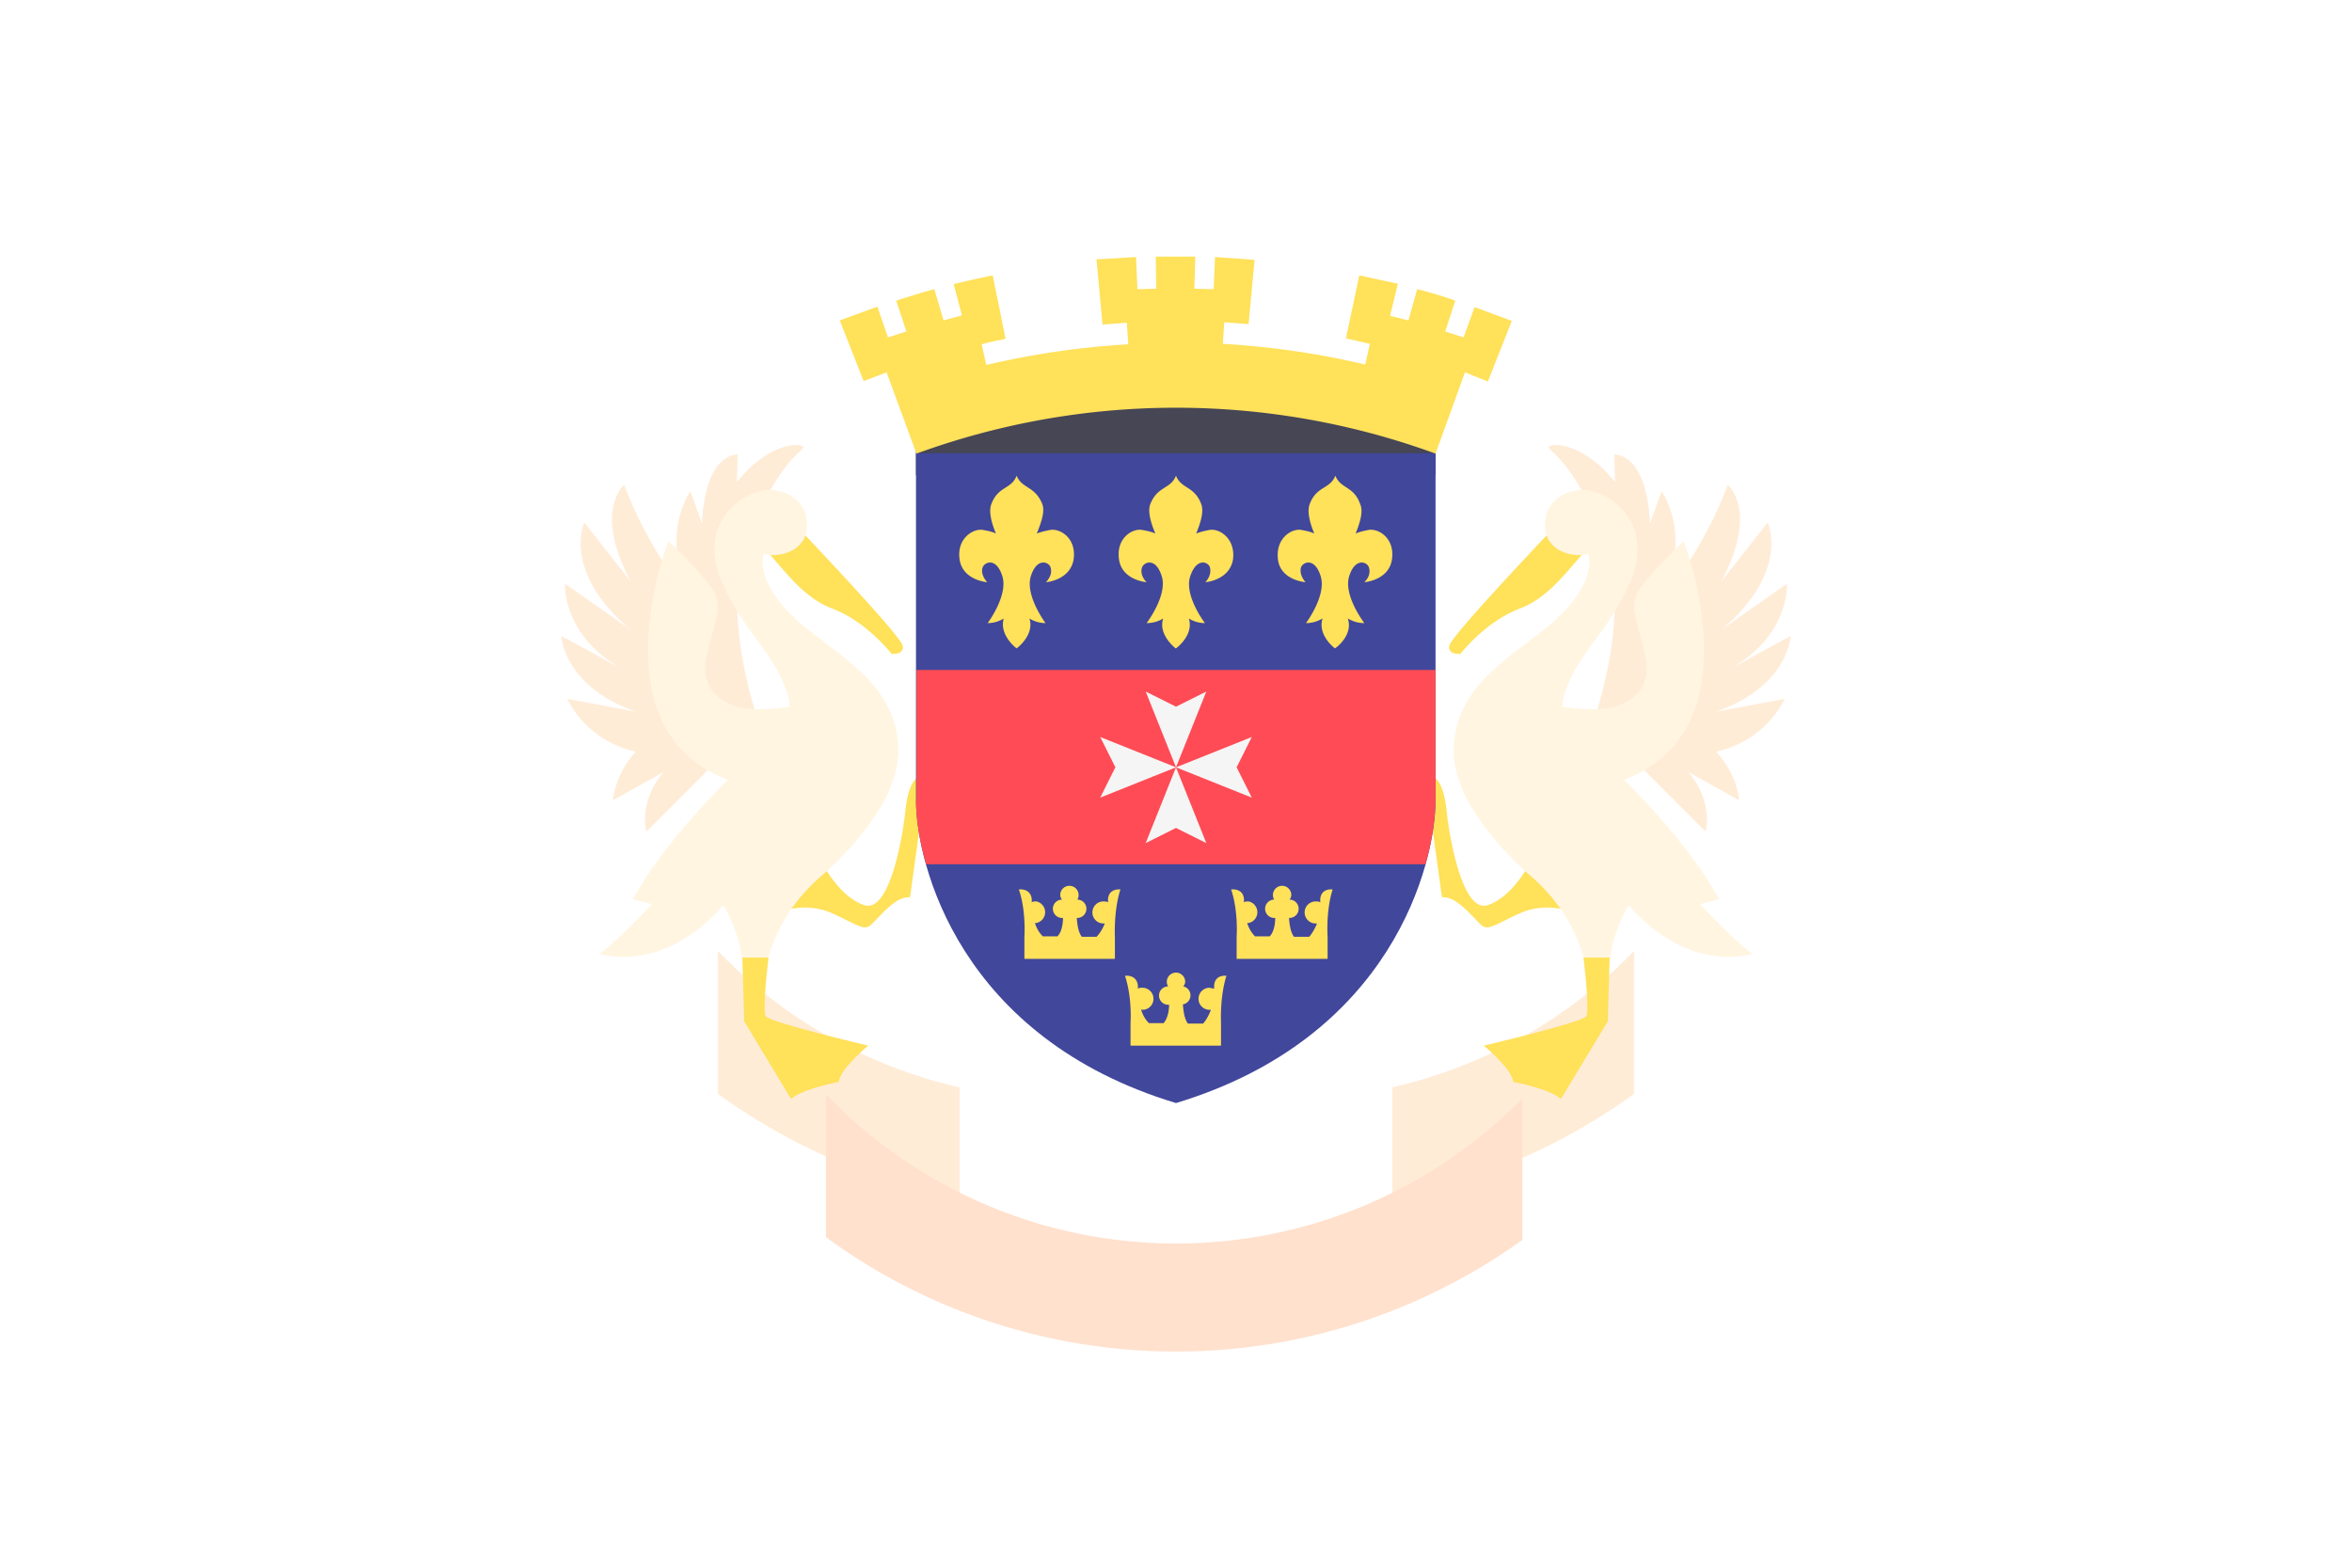 <svg xmlns="http://www.w3.org/2000/svg" viewBox="0 85.333 512 341.333"><rect x="0" y="85.333" width="512" height="341.333" fill="#ffffff"/><g fill="#ffecd7"><path d="M208.9 322.1a106 106 0 01-52.6-29.7v31.1a129 129 0 0052.6 22.6v-24zM303 322.1a106 106 0 0052.7-29.7v31.1a129 129 0 01-52.6 22.6v-24z"/></g><g fill="#ffe15a"><path d="M199.8 254.7c-1 .2-2.3 2.8-2.7 7.1-.4 4.3-3.2 22.6-9 20.6-6-2-9.9-10.6-9.9-10.6l-8.2 12s5.5-2.2 11.2.4 7 4 8.6 2.3c1.6-1.5 5.3-6.2 8.3-5.8l3.3-23.8-1.6-2.2zM167.3 293.8s-1.4 11.4-.6 12.8c.7 1.3 22.3 6.4 22.3 6.4s-6.2 5.1-6.4 7.9c0 0-7.7 1.4-10.4 3.7L162 307.7l-.4-13.9h5.7z"/></g><path d="M160.4 190.3l.2-6s-7-.7-7.8 15l-2.5-7s-5.2 7-2 18.1l-1.4 1s-6.8-9-11-20.5c0 0-6.8 5.4 1.3 20.9l-10-12.7s-5 10.6 10 23.3l-14.2-10s-.8 11.4 12.8 18.8l-13.6-7.4s.4 11 16.3 16.5l-15-2.8s3.8 9 14.9 11.5a19.4 19.4 0 00-5 10.6l11.1-6.2s-5.3 5.5-3.8 13l17.2-17.2-2.3-1.1c13-2.4 10.3-3.4 10.3-3.4s-9.6-24.7-3.2-41.8c6.5-17 12.2-19.4 12.2-20.2 0-.8-7-1.7-14.5 7.6z" fill="#ffecd7"/><path d="M173.7 200.2s22.4 23.5 22.8 25.7c.4 2.1-2.4 1.8-2.4 1.8s-5.5-7.1-13-9.9c-7.4-2.7-12.3-11.3-15.2-13.3-3-2 7.8-4.3 7.8-4.3z" fill="#ffe15a"/><path d="M166.3 205.9c3 1 9.6-.4 9.4-6.5-.2-6-6.3-8.4-10.8-7-4.5 1.3-13 7.6-7.7 19.8 5.3 12.1 13.2 16.6 14.8 27 0 0-7.1 1.1-10.8.2-3.2-.7-8.7-3.3-7.5-10.4 1.2-7 4-11.2 1.6-15-2.4-4-9.8-10.9-9.8-10.9s-16.1 41.2 13 52c0 0-13.8 13.2-20.7 26l4.1 1.1s-7.2 7.9-11.4 10.8c0 0 13.6 4.7 27-10.6 0 0 3.3 5.5 4 11.4h5.8s2-9.4 11-17.3c9-7.8 18.1-19 17.2-29.2-1-12-10-17.4-19.5-24.8-12.6-10-9.7-16.6-9.7-16.6z" fill="#fff5e1"/><g fill="#ffe15a"><path d="M312.2 254.7c1 .2 2.3 2.8 2.7 7.1.4 4.3 3.2 22.6 9 20.6 6-2 9.9-10.6 9.9-10.6l8.2 12s-5.5-2.2-11.2.4-7 4-8.6 2.3c-1.6-1.5-5.3-6.2-8.3-5.8l-3.3-23.8 1.6-2.2zM344.7 293.8s1.4 11.4.6 12.8c-.7 1.3-22.3 6.4-22.3 6.4s6.2 5.1 6.4 7.9c0 0 7.7 1.4 10.4 3.7l10.2-16.9.4-13.9h-5.7z"/></g><path d="M351.6 190.3l-.2-6s7-.7 7.8 15l2.5-7s5.2 7 2 18.1l1.4 1s6.8-9 11-20.5c0 0 6.8 5.4-1.3 20.9l10-12.7s5 10.6-10 23.3l14.2-10s.8 11.4-12.8 18.8l13.6-7.4s-.4 11-16.3 16.5l15-2.8s-3.8 9-14.9 11.5c2.3 2.6 4.5 6 5 10.6l-11.1-6.2s5.3 5.5 3.8 13l-17.2-17.2 2.3-1.1c-13-2.4-10.3-3.4-10.3-3.4s9.6-24.7 3.2-41.8c-6.5-17-12.2-19.4-12.2-20.2 0-.8 7-1.7 14.5 7.6z" fill="#ffecd7"/><path d="M338.3 200.2s-22.4 23.5-22.8 25.7c-.4 2.1 2.4 1.8 2.4 1.8s5.5-7.1 13-9.9c7.4-2.7 12.3-11.3 15.2-13.3s-7.8-4.3-7.8-4.3z" fill="#ffe15a"/><path d="M345.7 205.9c-3 1-9.6-.4-9.4-6.5.2-6 6.3-8.4 10.8-7 4.5 1.3 13 7.6 7.7 19.8s-13.2 16.6-14.8 27c0 0 7.1 1.1 10.8.2 3.2-.7 8.7-3.3 7.5-10.4-1.2-7-4-11.2-1.6-15s9.8-10.9 9.8-10.9 16.1 41.2-13 52c0 0 13.8 13.2 20.7 26l-4.1 1.1s7.2 7.9 11.4 10.8c0 0-13.6 4.7-27-10.6 0 0-3.3 5.5-4 11.4h-5.8s-2-9.4-11-17.3c-9-7.8-18.1-19-17.2-29.2 1-12 10-17.4 19.5-24.8 12.6-10 9.7-16.6 9.7-16.6z" fill="#fff5e1"/><path fill="#464655" d="M199.4 166h113.1v22.8H199.4z"/><path d="M256 184h-56.6v75.5c0 14 9.5 51.8 56.6 66 47-14.2 56.5-52 56.5-66V184H256z" fill="#41479b"/><path d="M199.4 259.5c0 3.5.6 8.4 2.2 14h108.7a54.4 54.4 0 002.2-14v-28.3h-113v28.3z" fill="#ff4b55"/><g fill="#f5f5f5"><path d="M256 252.4l-6.6 16.5 6.6-3.3 6.6 3.3zM256 252.4l6.6-16.5-6.6 3.3-6.6-3.3zM256 252.4l-16.5-6.6 3.3 6.6-3.3 6.6zM256 252.4l16.5 6.6-3.3-6.6 3.3-6.6z"/></g><g fill="#ffe15a"><path d="M263.4 200.7c-1.1.2-2 .4-3 .8 1-2.5 1.7-4.8 1.1-6.4-1.5-4-4.4-3.3-5.5-6.2v-.1.1c-1.2 3-4 2.2-5.6 6.2-.6 1.6.1 4 1.1 6.4-.9-.4-1.8-.6-3-.8-2.2-.3-5.6 2-4.9 6.5s6 4.9 6 4.9c-.8-.8-1.4-2-1-3.2s3-2.3 4.3 1.9c1.3 4.2-3.3 10.2-3.3 10.2 1.6 0 2.8-.5 3.6-1-1.1 3.5 2.5 6.3 2.7 6.5h.1c.3-.2 3.9-3 2.8-6.5.8.5 2 1 3.5 1 0 0-4.6-6-3.2-10.2s4-3.1 4.3-1.9c.3 1.3-.3 2.4-1 3.2 0 0 5.2-.4 6-4.9.6-4.5-2.8-6.8-5-6.5zM298 200.7c-1 .2-2 .4-2.9.8 1-2.5 1.7-4.8 1-6.4-1.4-4-4.3-3.3-5.4-6.2v-.1.1c-1.2 3-4.1 2.2-5.6 6.2-.6 1.6 0 4 1 6.4-.8-.4-1.8-.6-2.9-.8-2.2-.3-5.6 2-5 6.5s6 4.9 6 4.9c-.7-.8-1.3-2-1-3.2.4-1.2 3-2.3 4.3 1.9s-3.2 10.2-3.2 10.2c1.6 0 2.7-.5 3.6-1-1.1 3.5 2.4 6.3 2.7 6.5.4-.2 4-3 2.8-6.5.9.5 2 1 3.6 1 0 0-4.6-6-3.3-10.2s4-3.1 4.3-1.9c.4 1.3-.2 2.4-1 3.2 0 0 5.3-.4 6-4.9.7-4.5-2.7-6.8-5-6.5zM228.7 200.7c-1 .2-2 .4-3 .8 1-2.5 1.8-4.8 1.2-6.4-1.6-4-4.4-3.3-5.6-6.2v-.1.1c-1.1 3-4 2.2-5.5 6.2-.6 1.6 0 4 1 6.4-.8-.4-1.8-.6-2.9-.8-2.2-.3-5.7 2-5 6.5s6 4.9 6 4.9c-.7-.8-1.4-2-1-3.2.4-1.2 3-2.3 4.3 1.9S215 221 215 221c1.5 0 2.7-.5 3.5-1-1 3.5 2.5 6.3 2.8 6.5.3-.2 3.9-3 2.8-6.5.8.5 2 1 3.5 1 0 0-4.5-6-3.2-10.2s4-3.1 4.3-1.9c.4 1.3-.3 2.4-1 3.2 0 0 5.2-.4 6-4.9.7-4.5-2.7-6.8-5-6.5zM267 297.8s-2.5-.4-2.7 2.1v.7l-1-.2a2.4 2.4 0 000 4.8h.3c-.4 1.1-1 2.2-1.7 3h-3.3c-.8-1-1-2.9-1.1-4.2h.1a2 2 0 000-3.9c.2-.3.4-.6.4-1a2 2 0 10-4 0c0 .4.1.7.3 1a2 2 0 000 4h.2c0 1.2-.3 3-1.2 4h-3.2a6.8 6.8 0 01-1.7-3l.3.1a2.4 2.4 0 000-4.8c-.4 0-.7 0-1 .2v-.7c-.3-2.5-2.8-2.1-2.8-2.1 1.6 4.8 1.2 10.3 1.2 10.3v4.9h19.7V308s-.3-5.5 1.2-10.3zM244 279s-2.6-.4-2.8 2.1v.7c-.3-.2-.7-.2-1-.2a2.4 2.4 0 000 4.8h.3c-.4 1-1 2.1-1.8 2.9h-3.2c-.8-1-1-2.8-1.1-4.1h.1a2 2 0 000-4c.2-.2.3-.6.3-1a2 2 0 10-4 0c0 .4.2.8.4 1a2 2 0 000 4h.2c0 1.3-.3 3.1-1.2 4H227a6.8 6.8 0 01-1.7-2.9h.3a2.4 2.4 0 000-4.7c-.4 0-.8 0-1 .2v-.7c-.3-2.5-2.8-2.1-2.8-2.1 1.6 4.7 1.2 10.3 1.2 10.3v4.8h19.7v-4.8s-.3-5.6 1.2-10.3zM290.1 279s-2.5-.4-2.7 2.1v.7c-.3-.2-.6-.2-1-.2a2.4 2.4 0 100 4.8h.3c-.4 1-1 2.1-1.7 2.9h-3.3c-.8-1-1-2.8-1.1-4.1h.1a2 2 0 000-4c.2-.2.4-.6.4-1a2 2 0 10-4 0c0 .4.1.8.3 1a2 2 0 000 4h.2c0 1.3-.3 3.1-1.2 4h-3.2a6.8 6.8 0 01-1.7-2.9h.3a2.4 2.4 0 000-4.7c-.4 0-.7 0-1 .2v-.7c-.2-2.5-2.8-2.1-2.8-2.1 1.6 4.7 1.2 10.3 1.2 10.3v4.8H289v-4.8s-.4-5.6 1.1-10.3zM329.1 155.2l-8.1-3-2.4 6.6-4-1.3 2.2-6.7c-2.7-1-5.5-1.8-8.3-2.5l-1.9 6.8-4-1 1.7-7-8.4-1.8L293 159l5.2 1.2-1 4.5a179.3 179.3 0 00-31-4.5l.3-4.7 5.3.4 1.3-14-8.6-.6-.3 7-4.2-.1.2-7h-8.6l.1 7-4.1.1-.3-7-8.6.5L240 156l5.3-.4.3 4.7c-10.4.6-20.7 2.1-30.9 4.5l-1-4.5c1.7-.5 3.4-.8 5.2-1.2l-2.8-13.8a197 197 0 00-8.5 1.9l1.8 6.8-4 1.1-2-6.8c-2.7.7-5.5 1.6-8.3 2.5l2.2 6.7-4 1.3-2.3-6.7-8.2 3 5.2 13.2 5-1.9 6.5 17.7a164.7 164.7 0 01113 0l6.4-17.7 5 2 5.2-13.2z"/></g><path d="M256 379.6c28 0 54.1-9 75.4-24.3v-30.8a105.7 105.7 0 01-151.6-.9v31.1a128.8 128.8 0 0076.2 24.9z" fill="#ffe1cd"/></svg>